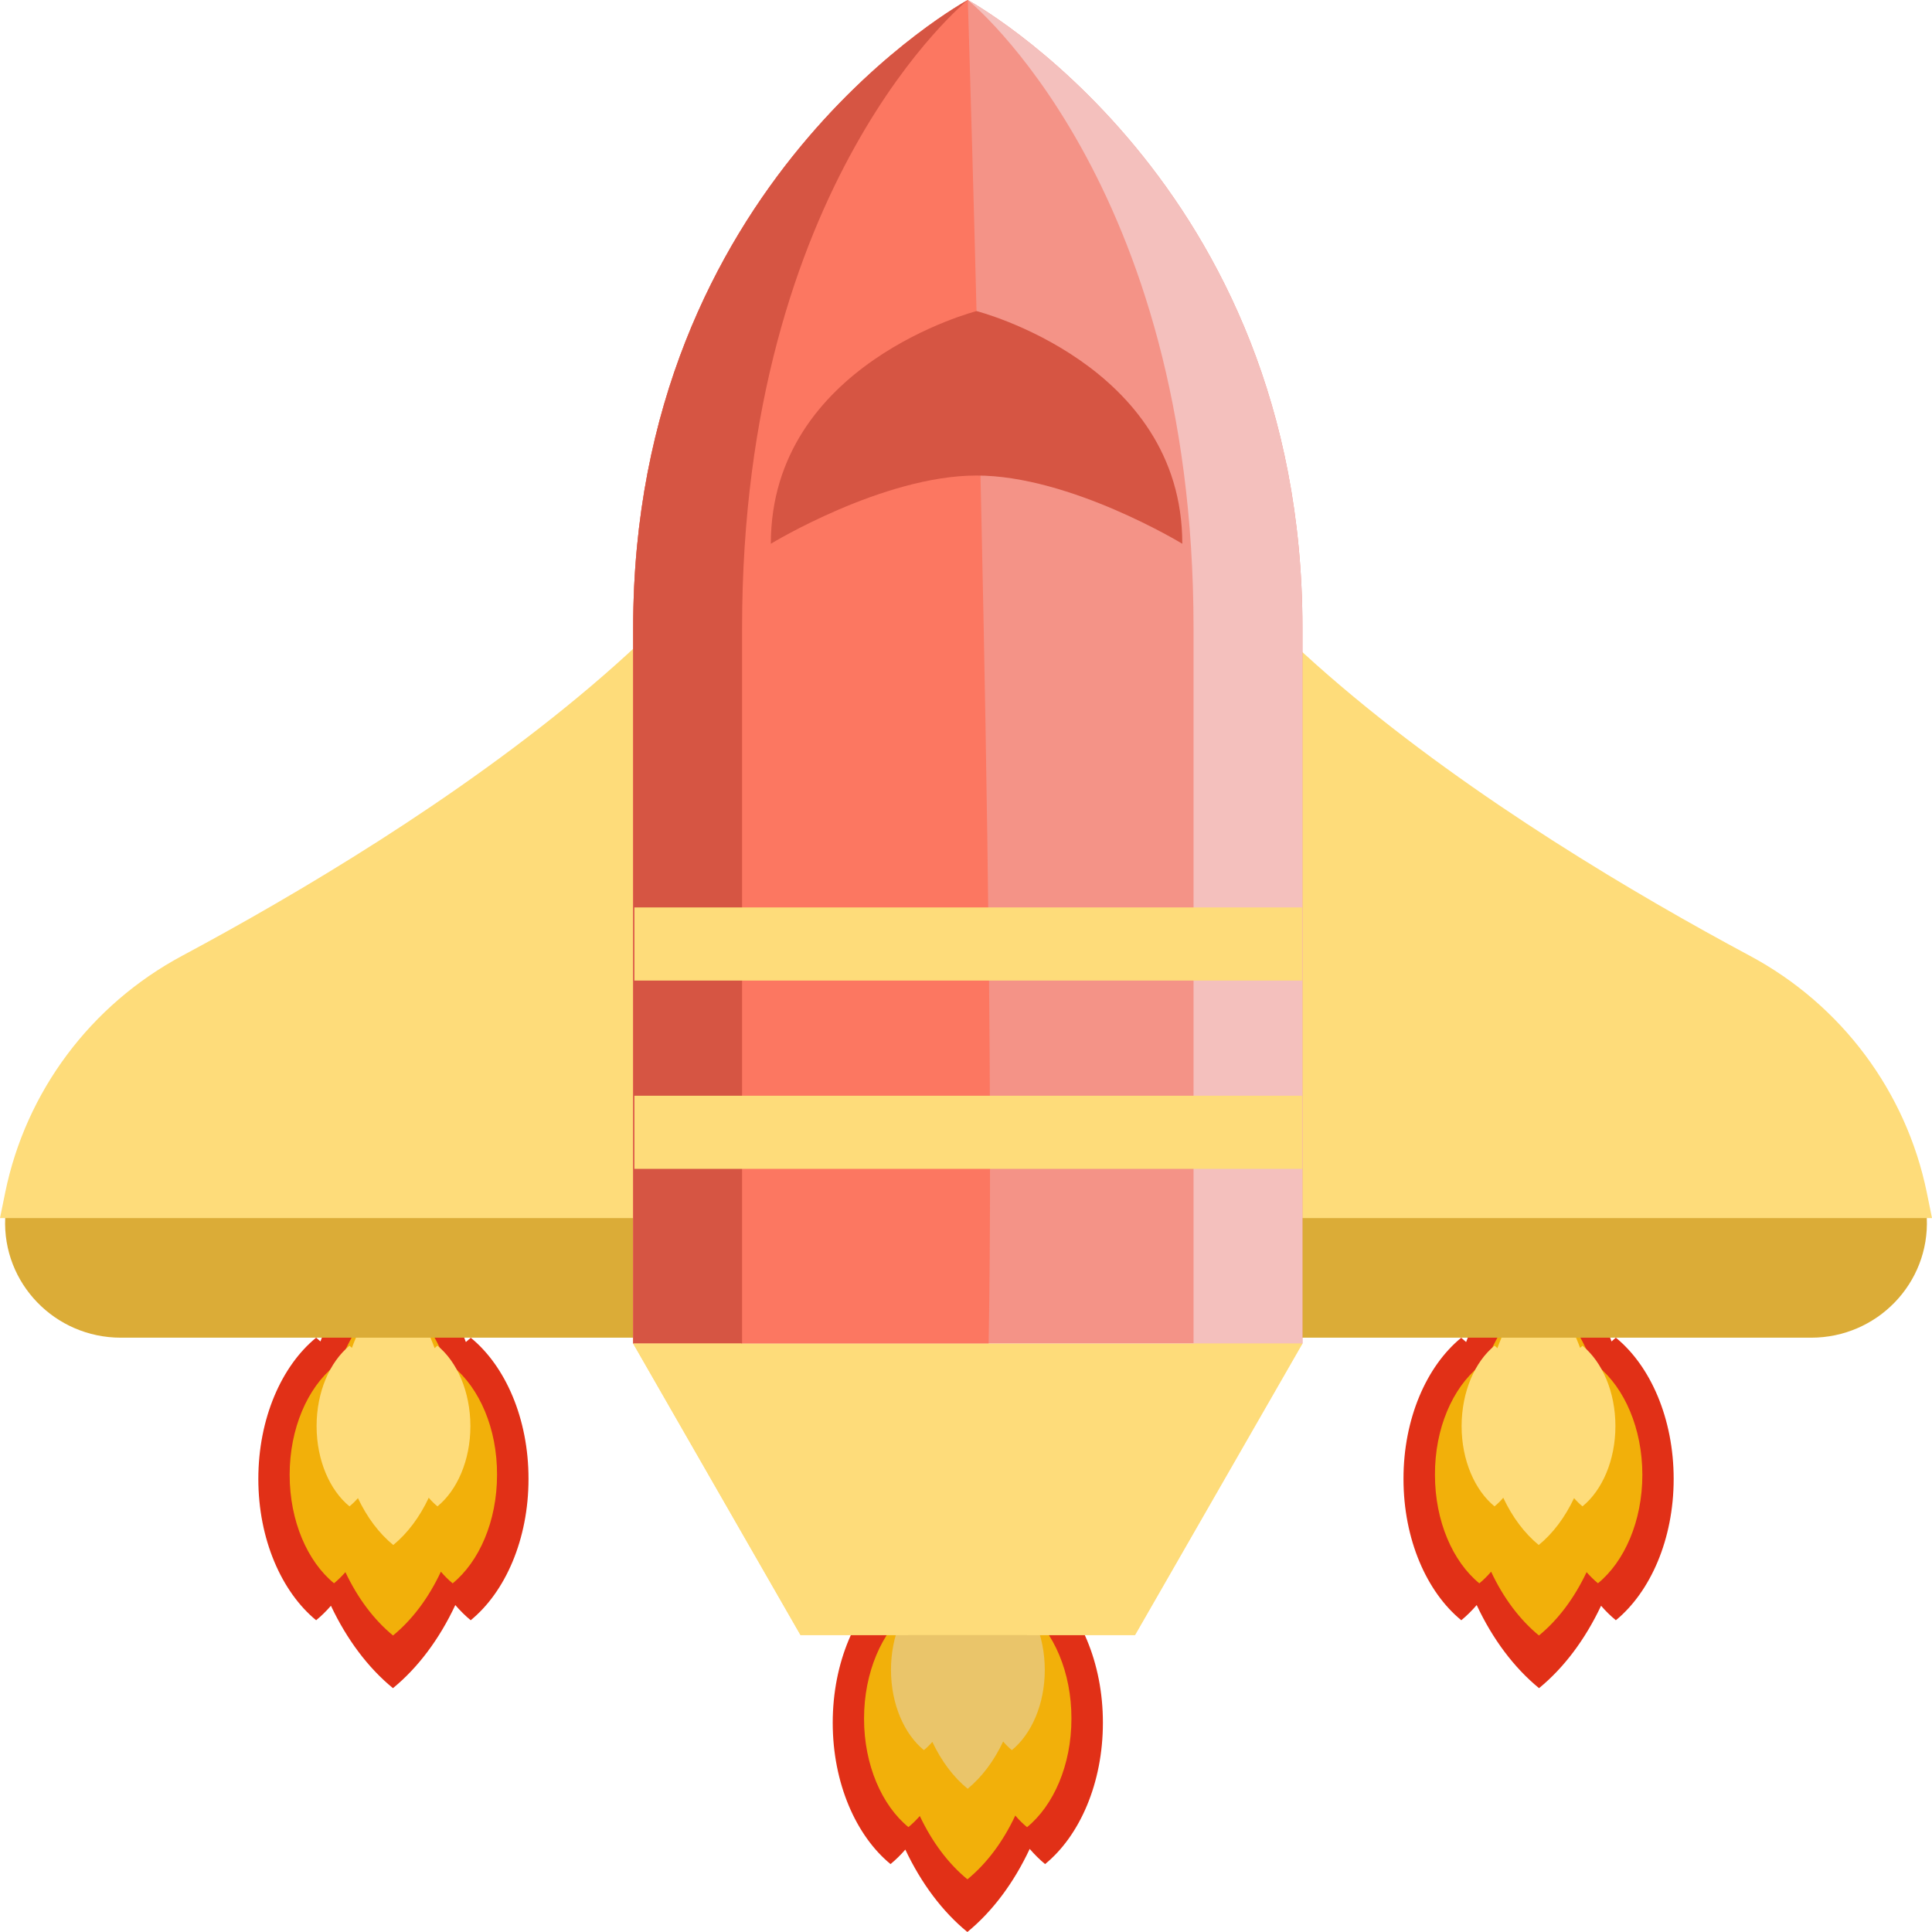 <?xml version="1.0" encoding="utf-8"?>
<!-- Generator: Adobe Illustrator 25.2.0, SVG Export Plug-In . SVG Version: 6.00 Build 0)  -->
<svg version="1.1" id="Camada_1" xmlns="http://www.w3.org/2000/svg" xmlns:xlink="http://www.w3.org/1999/xlink" x="0px" y="0px"
	 viewBox="0 0 256 256" style="enable-background:new 0 0 256 256;" xml:space="preserve">
<style type="text/css">
	.st0{fill:#E13017;}
	.st1{fill:#F2B00A;}
	.st2{fill:#EAC56A;}
	.st3{fill:#FEDC7A;}
	.st4{fill:#DBAC37;}
	.st5{fill:#F49387;}
	.st6{fill:#FC7761;}
	.st7{fill:#D65543;}
	.st8{fill:#F4C0BD;}
</style>
<g>
	<g>
		<g>
			<path class="st0" d="M138.49,209.57c-0.22,0.18-0.44,0.38-0.65,0.57c-2.17-5.99-5.53-10.98-9.65-14.35
				c-4.1,3.35-7.45,8.31-9.62,14.27c-0.19-0.17-0.37-0.34-0.57-0.5c-4.58,3.74-7.66,10.71-7.66,18.72c0,8,3.09,14.97,7.66,18.72
				c0.69-0.57,1.35-1.21,1.96-1.92c2.11,4.47,4.92,8.22,8.22,10.92c3.32-2.72,6.15-6.5,8.26-11.01c0.64,0.74,1.32,1.42,2.04,2.01
				c4.58-3.74,7.66-10.71,7.66-18.72C146.15,220.28,143.06,213.31,138.49,209.57z"/>
			<path class="st1" d="M136.11,213.36c-0.17,0.14-0.34,0.29-0.5,0.44c-1.67-4.6-4.25-8.43-7.41-11.02
				c-3.15,2.57-5.72,6.38-7.39,10.96c-0.14-0.13-0.29-0.26-0.44-0.38c-3.51,2.87-5.88,8.23-5.88,14.37c0,6.14,2.37,11.5,5.88,14.37
				c0.53-0.43,1.03-0.93,1.51-1.47c1.62,3.43,3.78,6.32,6.31,8.39c2.55-2.09,4.72-4.99,6.34-8.45c0.49,0.57,1.01,1.09,1.56,1.54
				c3.51-2.87,5.88-8.23,5.88-14.37C141.99,221.58,139.62,216.23,136.11,213.36z"/>
			<path class="st2" d="M134.07,210.61c-0.13,0.1-0.25,0.21-0.37,0.33c-1.23-3.41-3.15-6.25-5.49-8.16
				c-2.33,1.91-4.24,4.73-5.47,8.12c-0.11-0.1-0.21-0.19-0.32-0.28c-2.6,2.13-4.36,6.09-4.36,10.64c0,4.55,1.76,8.52,4.36,10.64
				c0.39-0.32,0.77-0.69,1.12-1.09c1.2,2.54,2.8,4.68,4.68,6.21c1.89-1.55,3.5-3.7,4.7-6.26c0.36,0.42,0.75,0.81,1.16,1.14
				c2.6-2.13,4.36-6.09,4.36-10.64C138.43,216.7,136.67,212.74,134.07,210.61z"/>
		</g>
		<g>
			<path class="st0" d="M62.38,177.26c-0.22,0.18-0.44,0.38-0.65,0.57c-2.17-5.99-5.53-10.98-9.65-14.35
				c-4.1,3.35-7.45,8.31-9.62,14.27c-0.19-0.17-0.37-0.34-0.57-0.5c-4.58,3.74-7.66,10.71-7.66,18.72c0,8,3.09,14.97,7.66,18.72
				c0.69-0.57,1.35-1.21,1.96-1.92c2.11,4.47,4.92,8.22,8.22,10.92c3.32-2.72,6.15-6.5,8.26-11.01c0.64,0.74,1.32,1.42,2.04,2.01
				c4.58-3.74,7.66-10.71,7.66-18.72C70.04,187.97,66.96,181,62.38,177.26z"/>
			<path class="st1" d="M60,181.05c-0.17,0.14-0.34,0.29-0.5,0.44c-1.67-4.6-4.25-8.43-7.41-11.02c-3.15,2.57-5.72,6.38-7.39,10.96
				c-0.14-0.13-0.29-0.26-0.44-0.38c-3.51,2.87-5.88,8.23-5.88,14.37c0,6.14,2.37,11.5,5.88,14.37c0.53-0.43,1.03-0.93,1.51-1.47
				c1.62,3.43,3.78,6.32,6.31,8.39c2.55-2.09,4.72-4.99,6.34-8.45c0.49,0.57,1.01,1.09,1.56,1.54c3.51-2.87,5.88-8.23,5.88-14.37
				C65.89,189.28,63.52,183.92,60,181.05z"/>
			<path class="st3" d="M57.96,178.31c-0.13,0.1-0.25,0.21-0.37,0.33c-1.23-3.41-3.15-6.25-5.49-8.16
				c-2.33,1.91-4.24,4.73-5.47,8.12c-0.11-0.1-0.21-0.19-0.32-0.28c-2.6,2.13-4.36,6.09-4.36,10.64c0,4.55,1.76,8.52,4.36,10.64
				c0.39-0.32,0.77-0.69,1.12-1.09c1.2,2.54,2.8,4.68,4.68,6.21c1.89-1.55,3.5-3.7,4.7-6.26c0.36,0.42,0.75,0.81,1.16,1.14
				c2.6-2.13,4.36-6.09,4.36-10.64C62.32,184.4,60.57,180.43,57.96,178.31z"/>
		</g>
		<path class="st4" d="M24.13,142.51C12.01,149,3.44,148.02,0.69,161.4c-0.38,8.64,6.59,15.85,15.32,15.85h93.84V57.07
			C109.85,91.88,54.3,126.35,24.13,142.51z"/>
		<g>
			<path class="st3" d="M109.85,161.4H0l0.69-3.39c2.74-13.38,11.32-24.87,23.44-31.36c30.16-16.15,85.72-50.63,85.72-85.43V161.4z"
				/>
			<g>
				<rect x="35.35" y="127.8" class="st3" width="33.58" height="26.7"/>
				<polygon class="st3" points="60.69,127.8 35.35,127.8 35.35,135.12 60.69,135.12 60.69,154.51 68.93,154.51 68.93,135.12 
					68.93,127.8 				"/>
			</g>
		</g>
		<g>
			<path class="st0" d="M193.62,177.26c0.22,0.18,0.44,0.38,0.65,0.57c2.17-5.99,5.53-10.98,9.65-14.35
				c4.1,3.35,7.45,8.31,9.62,14.27c0.19-0.17,0.37-0.34,0.57-0.5c4.58,3.74,7.66,10.71,7.66,18.72c0,8-3.09,14.97-7.66,18.72
				c-0.69-0.57-1.35-1.21-1.96-1.92c-2.11,4.47-4.92,8.22-8.22,10.92c-3.32-2.72-6.15-6.5-8.26-11.01
				c-0.64,0.74-1.32,1.42-2.04,2.01c-4.58-3.74-7.66-10.71-7.66-18.72C185.96,187.97,189.04,181,193.62,177.26z"/>
			<path class="st1" d="M196,181.05c0.17,0.14,0.34,0.29,0.5,0.44c1.67-4.6,4.25-8.43,7.41-11.02c3.15,2.57,5.72,6.38,7.39,10.96
				c0.14-0.13,0.29-0.26,0.44-0.38c3.51,2.87,5.88,8.23,5.88,14.37c0,6.14-2.37,11.5-5.88,14.37c-0.53-0.43-1.03-0.93-1.51-1.47
				c-1.62,3.43-3.78,6.32-6.31,8.39c-2.55-2.09-4.72-4.99-6.34-8.45c-0.49,0.57-1.01,1.09-1.56,1.54
				c-3.51-2.87-5.88-8.23-5.88-14.37C190.11,189.28,192.48,183.92,196,181.05z"/>
			<path class="st3" d="M198.04,178.31c0.13,0.1,0.25,0.21,0.37,0.33c1.23-3.41,3.15-6.25,5.49-8.16c2.33,1.91,4.24,4.73,5.47,8.12
				c0.11-0.1,0.21-0.19,0.32-0.28c2.6,2.13,4.36,6.09,4.36,10.64c0,4.55-1.76,8.52-4.36,10.64c-0.39-0.32-0.77-0.69-1.12-1.09
				c-1.2,2.54-2.8,4.68-4.68,6.21c-1.89-1.55-3.5-3.7-4.7-6.26c-0.36,0.42-0.75,0.81-1.16,1.14c-2.6-2.13-4.36-6.09-4.36-10.64
				C193.68,184.4,195.43,180.43,198.04,178.31z"/>
		</g>
		<path class="st4" d="M231.87,142.51c12.12,6.49,20.7,5.51,23.44,18.89c0.38,8.64-6.59,15.85-15.32,15.85h-93.84V57.07
			C146.15,91.88,201.7,126.35,231.87,142.51z"/>
		<g>
			<path class="st3" d="M146.15,161.4H256l-0.69-3.39c-2.74-13.38-11.32-24.87-23.44-31.36c-30.16-16.15-85.72-50.63-85.72-85.43
				V161.4z"/>
			<g>
				
					<rect x="187.07" y="127.8" transform="matrix(-1 -4.447566e-11 4.447566e-11 -1 407.72 282.308)" class="st3" width="33.58" height="26.7"/>
				<polygon class="st3" points="195.31,127.8 220.65,127.8 220.65,135.12 195.31,135.12 195.31,154.51 187.07,154.51 
					187.07,135.12 187.07,127.8 				"/>
			</g>
		</g>
		<g>
			<path class="st5" d="M128.24,0c0,0-44.34,24.07-44.34,83.18s0,94.85,0,94.85h88.68c0,0,0-35.73,0-94.85S128.24,0,128.24,0z"/>
			<path class="st6" d="M83.9,83.18c0,59.11,0,94.85,0,94.85H131c1.05-58-2.76-178.03-2.76-178.03S83.9,24.07,83.9,83.18z"/>
			<path class="st7" d="M128.24,0c0,0-44.34,24.07-44.34,83.18s0,94.85,0,94.85h14.43c0,0,0-35.73,0-94.85S128.24,0,128.24,0z"/>
			<path class="st8" d="M128.24,0c0,0,44.34,24.07,44.34,83.18s0,94.85,0,94.85h-14.43c0,0,0-35.73,0-94.85S128.24,0,128.24,0z"/>
		</g>
		<polygon class="st3" points="150.41,216.65 106.07,216.65 83.9,178.03 172.59,178.03 		"/>
		<polygon class="st3" points="83.9,178.03 106.07,216.65 120.37,216.65 98.2,178.03 		"/>
		<polygon class="st3" points="172.53,178.03 150.36,216.65 136.07,216.65 158.24,178.03 		"/>
		<rect x="84.06" y="120.24" class="st3" width="88.47" height="9.69"/>
		<rect x="84.06" y="145.19" class="st3" width="88.47" height="9.69"/>
	</g>
	<path class="st7" d="M129.4,41.22c0,0-27.26,6.97-27.26,30.83c0,0,14.83-9.04,27.26-9.04c12.43,0,27.26,9.04,27.26,9.04
		C156.66,48.18,129.4,41.22,129.4,41.22z"/>
</g>
</svg>

